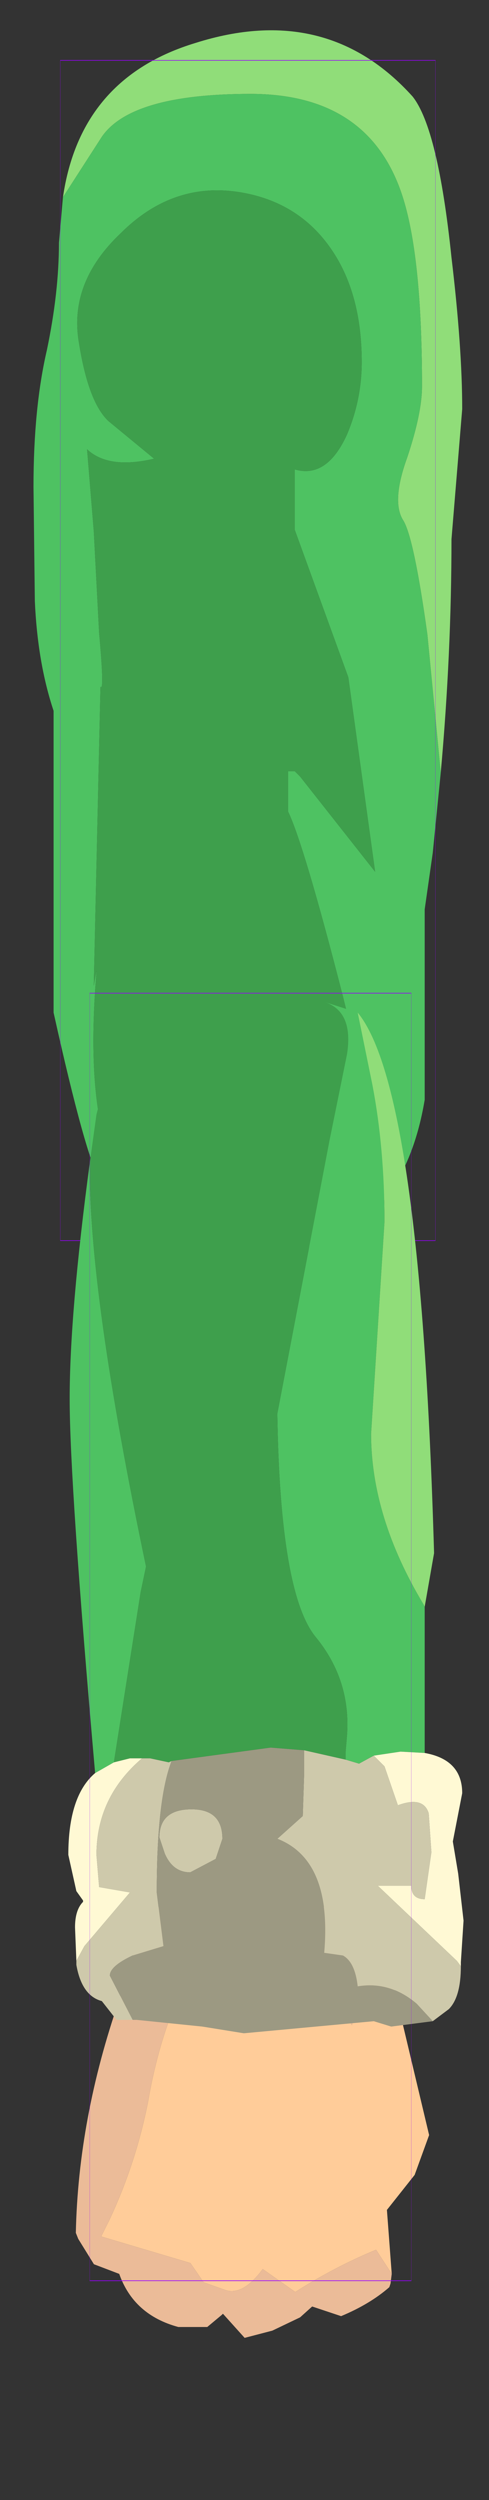 <?xml version="1.0" encoding="UTF-8" standalone="no"?>
<svg xmlns:ffdec="https://www.free-decompiler.com/flash" xmlns:xlink="http://www.w3.org/1999/xlink" ffdec:objectType="frame" height="93.2px" width="18.25px" xmlns="http://www.w3.org/2000/svg">
  <rect width="100%" height="100%" fill="#333333" stroke="none"/>
  <g transform="matrix(1.0, 0.0, 0.0, 1.0, 9.25, 10.1)">
    <use ffdec:characterId="1636" ffdec:characterName="game_fla.upperarm1_689" height="47.25" id="upperArm1" transform="matrix(1.0, 0.0, 0.0, 1.0, -9.25, -10.1)" width="18.25" xlink:href="#sprite0"/>
    <use ffdec:characterId="1640" height="57.5" id="lowerArmOuter1" transform="matrix(1.0, 0.0, 0.0, 1.0, -8.25, 25.6)" width="16.35" xlink:href="#sprite2"/>
  </g>
  <defs>
    <g id="sprite0" transform="matrix(1.0, 0.0, 0.0, 1.0, 9.25, 24.25)">
      <use ffdec:characterId="1632" height="45.6" transform="matrix(1.0, 0.0, 0.0, 1.0, -8.0, -23.1)" width="16.0" xlink:href="#shape0"/>
      <use ffdec:characterId="1081" height="100.0" id="shape" transform="matrix(0.14, 0.0, 0.0, 0.44, -7.0, -22)" width="100.0" xlink:href="#sprite1"/>
    </g>
    <g id="shape0" transform="matrix(1.0, 0.0, 0.0, 1.0, 8.0, 23.1)">
      <path d="M-6.9 -16.9 Q-6.25 -21.35 -1.95 -22.65 2.95 -24.2 6.15 -20.65 7.1 -19.45 7.6 -14.65 8.0 -11.3 8.0 -9.0 L7.6 -4.15 Q7.6 0.1 7.2 4.55 L6.7 -0.6 Q6.2 -4.2 5.8 -4.85 5.35 -5.55 5.95 -7.2 6.5 -8.85 6.5 -9.85 6.5 -14.75 5.75 -17.0 4.5 -20.75 0.1 -20.75 -4.35 -20.75 -5.45 -19.15 L-6.9 -16.9" fill="#90dd79" fill-rule="evenodd" stroke="none"/>
      <path d="M-6.9 -16.9 L-5.45 -19.15 Q-4.35 -20.75 0.1 -20.75 4.5 -20.75 5.75 -17.0 6.5 -14.75 6.5 -9.85 6.5 -8.85 5.95 -7.2 5.35 -5.55 5.8 -4.85 6.2 -4.2 6.7 -0.6 L7.2 4.55 6.9 7.55 6.6 9.65 6.6 16.75 Q6.2 19.15 5.0 20.6 L5.0 20.25 Q5.0 18.75 3.55 12.9 2.1 7.25 1.5 6.0 L1.5 4.5 1.75 4.5 1.95 4.7 4.75 8.25 3.75 1.0 1.75 -4.5 1.75 -6.75 Q2.95 -6.4 3.7 -8.05 4.25 -9.35 4.25 -10.75 4.25 -13.15 3.25 -14.75 2.0 -16.75 -0.4 -17.1 -2.85 -17.45 -4.75 -15.55 -6.7 -13.7 -6.3 -11.45 -5.95 -9.25 -5.2 -8.55 L-3.5 -7.15 Q-5.2 -6.75 -6.0 -7.5 L-5.75 -4.45 -5.55 -0.65 Q-5.35 1.55 -5.5 1.35 L-5.75 12.5 -5.65 11.95 -5.65 12.0 Q-6.05 16.8 -5.05 19.15 -4.05 21.45 -3.35 21.85 -4.75 21.15 -5.5 19.8 -6.05 18.9 -7.25 13.5 L-7.25 2.25 Q-7.85 0.45 -7.95 -1.85 L-8.0 -6.1 Q-8.0 -9.05 -7.5 -11.2 -7.05 -13.35 -7.05 -15.2 L-6.9 -16.9" fill="#4ec262" fill-rule="evenodd" stroke="none"/>
      <path d="M5.0 20.6 Q3.3 22.5 0.1 22.5 L-3.35 21.85 Q-4.05 21.45 -5.05 19.15 -6.05 16.8 -5.65 12.0 L-5.65 11.95 -5.75 12.5 -5.5 1.35 Q-5.35 1.55 -5.55 -0.65 L-5.75 -4.45 -6.0 -7.5 Q-5.2 -6.75 -3.5 -7.15 L-5.2 -8.55 Q-5.95 -9.25 -6.3 -11.45 -6.7 -13.7 -4.75 -15.55 -2.85 -17.45 -0.4 -17.1 2.0 -16.75 3.25 -14.75 4.25 -13.15 4.25 -10.75 4.25 -9.35 3.7 -8.05 2.95 -6.4 1.75 -6.75 L1.75 -4.5 3.75 1.0 4.75 8.25 1.95 4.7 1.75 4.5 1.5 4.5 1.5 6.0 Q2.1 7.25 3.55 12.9 5.0 18.75 5.0 20.25 L5.0 20.6" fill="#3e9f4c" fill-rule="evenodd" stroke="none"/>
    </g>
    <g id="sprite1" transform="matrix(1.0, 0.0, 0.0, 1.0, 50.0, 50.0)">
      <use ffdec:characterId="1080" height="100.0" transform="matrix(1.0, 0.0, 0.0, 1.0, -50.0, -50.0)" width="100.0" xlink:href="#shape1"/>
    </g>
    <g id="shape1" transform="matrix(1.0, 0.0, 0.0, 1.0, 50.0, 50.0)">
      <path d="M50.0 50.0 L-50.0 50.0 -50.0 -50.0 50.0 -50.0 50.0 50.0 Z" fill="none" stroke="#9900ff" stroke-linecap="round" stroke-linejoin="round" stroke-width="0.05"/>
    </g>
    <g id="sprite2" transform="matrix(1.0, 0.0, 0.0, 1.0, 7.6, 5.35)">
      <use ffdec:characterId="1639" ffdec:characterName="game_fla.lowerarm1_691" height="57.5" id="lowerArm1" transform="matrix(1.0, 0.0, 0.0, 1.0, -7.6, -5.35)" width="16.35" xlink:href="#sprite3"/>
    </g>
    <g id="sprite3" transform="matrix(1.0, 0.0, 0.0, 1.0, 8.35, 25.35)">
      <use ffdec:characterId="1549" ffdec:characterName="game_fla.hand_373" height="24.55" id="hand" transform="matrix(0.9, 0.0, 0.0, 0.9, -8.365, 10.04)" width="16.7" xlink:href="#sprite4"/>
      <use ffdec:characterId="1637" height="39.0" transform="matrix(1.0, 0.0, 0.0, 1.0, -6.8, -24.25)" width="14.8" xlink:href="#shape3"/>
      <use ffdec:characterId="1081" height="100.0" id="shape" transform="matrix(0.12, 0.0, 0.0, 0.48, -6, -24.025)" width="100.0" xlink:href="#sprite1"/>
    </g>
    <g id="sprite4" transform="matrix(1.0, 0.0, 0.0, 1.0, 9.35, 8.9)">
      <use ffdec:characterId="1547" height="17.85" transform="matrix(1.0, 0.0, 0.0, 1.0, -7.3, -8.9)" width="14.65" xlink:href="#shape2"/>
    </g>
    <g id="shape2" transform="matrix(1.0, 0.0, 0.0, 1.0, 7.3, 8.9)">
      <path d="M4.95 -8.9 L5.15 -8.9 5.15 -8.7 7.35 0.55 6.75 2.2 5.6 3.65 5.8 6.3 5.15 5.3 Q3.45 6.0 1.8 7.05 L0.45 6.1 Q-0.4 7.25 -1.15 6.95 L-2.0 6.65 -2.55 5.85 -6.25 4.75 -5.9 4.05 Q-4.8 1.7 -4.3 -0.85 -3.95 -2.9 -3.25 -4.7 -2.75 -5.95 -2.55 -7.15 L-2.45 -7.75 1.6 -8.25 1.35 -7.75 1.75 -7.35 2.2 -7.15 4.15 -4.0 4.95 -7.2 Q5.1 -7.95 4.85 -8.65 L4.95 -8.9 M-4.75 -7.5 L-4.45 -8.45 -4.55 -8.8 -4.55 -8.9 -4.05 -8.9 -4.75 -7.5" fill="#ffcc99" fill-rule="evenodd" stroke="none"/>
      <path d="M5.8 6.3 L5.75 6.7 5.7 6.85 Q4.9 7.55 3.7 8.05 L2.65 7.7 2.5 7.65 2.0 8.1 0.85 8.65 -0.3 8.95 -1.2 7.95 -1.25 8.0 -1.85 8.5 -3.05 8.5 Q-4.9 8.0 -5.5 6.3 L-6.55 5.9 -7.2 4.85 -7.3 4.6 Q-7.2 -0.15 -5.5 -5.05 L-4.75 -7.5 -4.05 -8.9 4.95 -8.9 4.85 -8.65 Q5.1 -7.95 4.95 -7.2 L4.15 -4.0 2.2 -7.15 1.75 -7.35 1.35 -7.75 1.6 -8.25 -2.45 -7.75 -2.55 -7.15 Q-2.75 -5.95 -3.25 -4.7 -3.95 -2.9 -4.3 -0.85 -4.8 1.7 -5.9 4.05 L-6.25 4.75 -2.55 5.85 -2.0 6.65 -1.15 6.95 Q-0.4 7.25 0.45 6.1 L1.8 7.05 Q3.45 6.0 5.15 5.3 L5.8 6.3" fill="#ebbb98" fill-rule="evenodd" stroke="none"/>
    </g>
    <g id="shape3" transform="matrix(1.0, 0.0, 0.0, 1.0, 6.8, 24.25)">
      <path d="M4.0 -23.3 L4.55 -20.6 Q5.0 -18.25 5.0 -15.5 L4.5 -7.6 Q4.5 -4.5 6.45 -1.25 L6.5 -1.15 6.5 4.3 5.6 4.25 4.6 4.4 4.05 4.7 3.55 4.55 3.55 4.25 3.6 3.65 Q3.75 1.6 2.45 0.0 1.1 -1.6 1.0 -8.35 L2.95 -18.55 3.6 -21.75 Q3.85 -23.35 2.75 -23.7 L4.0 -23.3 M-5.8 5.05 Q-6.75 -5.75 -6.75 -8.9 -6.75 -12.1 -6.0 -17.7 -6.05 -12.9 -3.9 -2.65 L-4.1 -1.7 -5.1 4.65 -5.8 5.05" fill="#4ec262" fill-rule="evenodd" stroke="none"/>
      <path d="M2.75 -23.7 Q3.85 -23.35 3.6 -21.75 L2.95 -18.55 1.0 -8.35 Q1.1 -1.6 2.45 0.0 3.75 1.6 3.6 3.65 L3.55 4.25 3.55 4.55 2.0 4.2 0.75 4.1 -2.95 4.6 -3.05 4.65 -3.75 4.5 -4.05 4.5 -4.5 4.5 -5.1 4.65 -4.1 -1.7 -3.9 -2.65 Q-6.05 -12.9 -6.0 -17.7 L-5.75 -19.5 -5.25 -21.45 Q-3.55 -25.5 2.75 -23.7" fill="#3e9f4c" fill-rule="evenodd" stroke="none"/>
      <path d="M6.5 -1.15 L6.45 -1.25 Q4.5 -4.5 4.5 -7.6 L5.0 -15.5 Q5.0 -18.25 4.55 -20.6 L4.0 -23.3 Q6.35 -20.45 6.85 -3.15 L6.5 -1.15" fill="#90dd79" fill-rule="evenodd" stroke="none"/>
      <path d="M4.6 4.4 L5.6 4.25 6.5 4.3 Q7.9 4.55 7.9 5.8 L7.55 7.6 7.75 8.8 7.95 10.55 7.85 12.1 7.85 12.25 7.7 12.05 4.75 9.25 6.0 9.25 Q6.0 9.75 6.5 9.75 L6.75 8.0 6.65 6.55 Q6.45 5.9 5.5 6.25 L5.0 4.8 4.6 4.4 M-6.5 12.05 L-6.55 10.8 Q-6.55 10.15 -6.25 9.85 L-6.25 9.8 -6.5 9.45 -6.8 8.1 Q-6.8 5.9 -5.8 5.05 L-5.1 4.65 -4.5 4.5 -4.05 4.5 Q-5.75 5.95 -5.75 8.1 L-5.65 9.3 -4.5 9.5 -6.2 11.5 -6.5 12.05" fill="#fff9d4" fill-rule="evenodd" stroke="none"/>
      <path d="M3.55 4.55 L4.05 4.7 4.6 4.4 5.0 4.8 5.5 6.25 Q6.45 5.9 6.65 6.55 L6.75 8.0 6.5 9.75 Q6.0 9.75 6.0 9.25 L4.75 9.25 7.7 12.05 7.85 12.25 Q7.85 13.4 7.4 13.85 L6.8 14.3 6.2 13.65 Q5.2 12.8 4.0 13.0 3.9 12.1 3.45 11.85 L2.75 11.75 Q3.05 8.3 1.0 7.5 L1.95 6.65 2.0 5.1 2.0 4.2 3.55 4.55 M-4.4 14.25 L-5.0 14.25 -5.55 13.55 Q-6.3 13.35 -6.5 12.2 L-6.5 12.05 -6.2 11.5 -4.5 9.5 -5.65 9.3 -5.75 8.1 Q-5.75 5.95 -4.05 4.5 L-3.75 4.5 -3.05 4.65 -2.95 4.6 -3.0 4.75 Q-3.5 6.2 -3.5 9.5 L-3.25 11.5 -4.4 11.85 Q-5.25 12.25 -5.25 12.6 L-4.4 14.25 M-1.05 7.5 L-1.3 8.25 -2.25 8.75 Q-2.9 8.75 -3.2 8.05 L-3.4 7.45 Q-3.4 6.4 -2.2 6.4 -1.05 6.4 -1.05 7.5" fill="#cec9ab" fill-rule="evenodd" stroke="none"/>
      <path d="M6.8 14.3 L5.25 14.5 4.6 14.3 -0.25 14.75 -1.8 14.5 -4.25 14.25 -4.4 14.25 -5.25 12.6 Q-5.25 12.25 -4.4 11.85 L-3.25 11.5 -3.5 9.5 Q-3.5 6.2 -3.0 4.75 L-2.95 4.6 0.75 4.1 2.0 4.2 2.0 5.1 1.95 6.65 1.0 7.5 Q3.05 8.3 2.75 11.75 L3.45 11.85 Q3.9 12.1 4.0 13.0 5.2 12.8 6.2 13.65 L6.8 14.3 M-1.05 7.5 Q-1.05 6.4 -2.2 6.4 -3.4 6.4 -3.4 7.45 L-3.2 8.05 Q-2.9 8.75 -2.25 8.75 L-1.3 8.25 -1.05 7.5" fill="#9c9982" fill-rule="evenodd" stroke="none"/>
    </g>
  </defs>
</svg>
